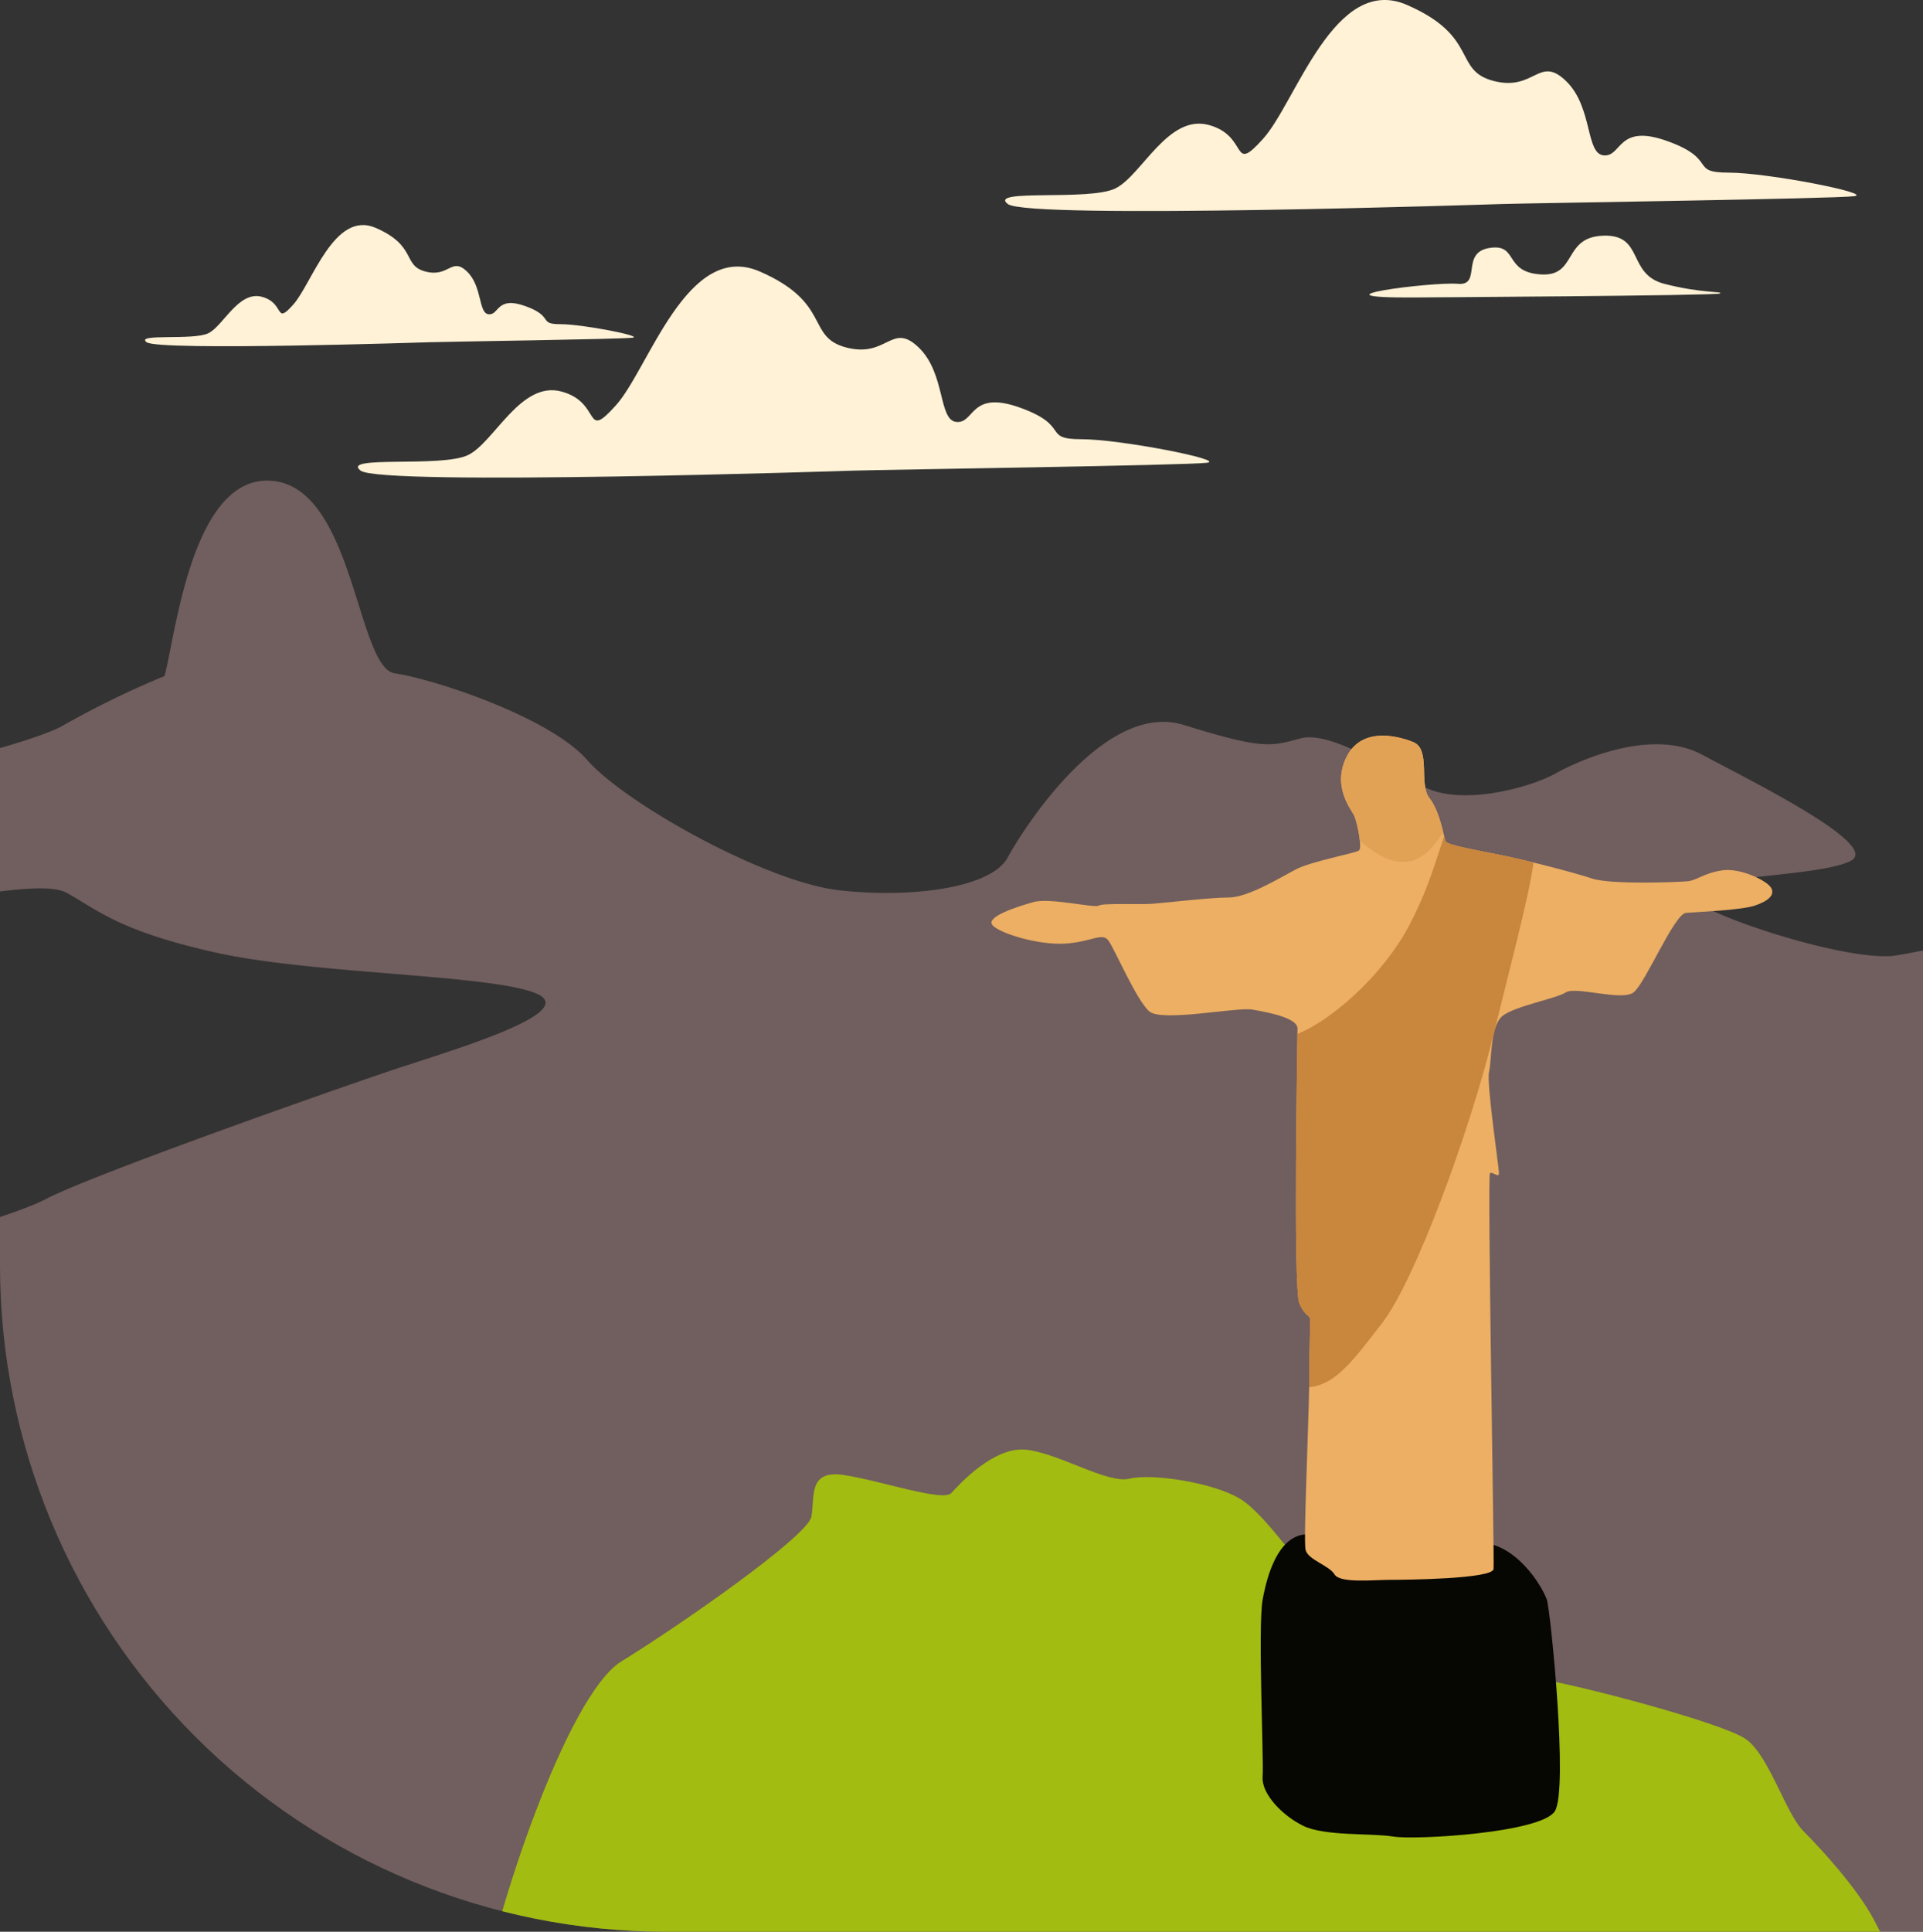 <svg xmlns="http://www.w3.org/2000/svg" xmlns:xlink="http://www.w3.org/1999/xlink" width="202.039" height="202.9" viewBox="0 0 202.039 202.9">
  <rect x="0" y="0" width="202.039" height="202.9" fill="#333333" stroke="none"/>
  <defs>
    <clipPath id="clip-path">
      <path id="Retângulo_128" data-name="Retângulo 128" d="M0,0H202.039a0,0,0,0,1,0,0V181.134a0,0,0,0,1,0,0H70a70,70,0,0,1-70-70V0A0,0,0,0,1,0,0Z" fill="#5383d2"/>
    </clipPath>
    <clipPath id="clip-path-2">
      <path id="Caminho_466" data-name="Caminho 466" d="M127.493,272.28c.095,3.324-.661,18.225-.381,19.272s2.471,1.613,3.041,2.563,4.08.569,5.79.569,10.818-.095,10.914-1.139-.663-41.389-.377-41.579.948.569.948,0-1.329-9.495-1.043-10.632.095-4.842,1.422-5.887,5.6-1.8,6.647-2.468,5.885.952,7.119,0,4.274-8.258,5.506-8.353,5.79-.284,7.216-.758,2.184-1.142,1.708-1.9-3.227-2.089-5.127-1.807-2.658,1.045-3.606,1.142-8.071.379-10.063-.284-7.216-1.995-9.587-2.468-5.6-1.043-5.792-1.424-.55-3.067-1.708-4.556.187-5.129-1.708-5.887-5.508-1.519-7.026,1.613.569,5.506.855,6.167.853,3.326.474,3.612-5.032,1.137-6.645,1.99-5.03,2.944-7.024,2.944-6.74.571-8.071.664-5.217-.093-5.6.192-5.127-.855-6.835-.379S93.6,225,94.173,225.86s4.844,2.184,7.688,1.995,3.894-1.236,4.558-.286,2.944,6.266,4.271,7.408,9.208-.476,10.822-.192,4.747.853,4.747,1.992-.474,27.341.192,28.859,1.137,1.137,1.137,1.805S127.493,272.28,127.493,272.28Z" transform="translate(-94.106 -206.013)" fill="#ecaf63"/>
    </clipPath>
  </defs>
  <g id="Grupo_1803" data-name="Grupo 1803" transform="translate(-86.43 -130.344)">
    <g id="Grupo_164" data-name="Grupo 164" transform="translate(36 -33.333)">
      <g id="Grupo_162" data-name="Grupo 162" transform="translate(50.43 185.443)">
        <g id="Grupo_161" data-name="Grupo 161" clip-path="url(#clip-path)">
          <g id="Grupo_160" data-name="Grupo 160" transform="translate(-40.312 28.711)">
            <path id="Caminho_460" data-name="Caminho 460" d="M32.122,228.922c11.367-1.868,36.168-7.408,40.441-9.969A94.472,94.472,0,0,1,83.1,213.827c1.142-3.989,2.85-21.361,11.393-20.5s8.829,19.649,12.816,20.217,16.233,4.556,20.22,9.114,18.8,12.814,26.484,13.671,15.95-.284,17.659-3.416,10.251-16.519,18.511-13.956,9.111,2.277,12.246,1.422,9.114,3.134,13.1,5.127,11.108,0,13.671-1.424,10.156-4.84,15.47-1.992,18.606,9.4,15.666,11.106-16.9,1.689-17.18,3.408,16.8,7.416,21.928,6.561S285.959,238.6,291,241.45s9.682,3.134,11.393,5.982-3.7,107.082-3.7,107.082H29.561s-9.116-75.183,0-75.47,36.168-7.69,41.008-10.251,30.757-11.677,36.739-13.671,19.649-5.979,14.809-7.974-23.354-1.995-33.607-4.274-12.53-4.556-15.662-6.266-14.24,1.71-22.785,1.139-20.788-1.139-23.352-2.843S28.758,229.472,32.122,228.922Z" transform="translate(-25.509 -193.292)" fill="rgba(171,135,135,0.52)"/>
            <path id="Caminho_461" data-name="Caminho 461" d="M68.808,298.027c.95-6.839,8.543-30.567,14.428-34.175s19.558-13.1,19.937-15.19-.379-4.937,3.416-4.366,10.4,2.845,11.275,1.9,4.486-4.937,7.9-4.558,8.545,3.61,10.824,3.039,8.734.379,11.58,2.089,6.456,7.593,8.355,8.732,17.846,9.493,22.214,10.061,20.125,4.747,22.591,6.458,4.179,7.785,6.076,9.684,5.7,6.072,7.4,9.3,5.508,10.822,5.127,12.342S68.808,298.027,68.808,298.027Z" transform="translate(22.388 -139.843)" fill="#a2bc11"/>
            <path id="Caminho_462" data-name="Caminho 462" d="M111.974,245.929c-2.58.436-3.722,3.987-4.236,6.837s.135,16.9,0,18.606,1.952,3.987,4.236,5.124,7.21.76,9.489,1.142,15.529-.383,16.974-2.66-.455-21.075-.836-22.212-2.656-5.127-6.074-5.887S114.392,245.52,111.974,245.929Z" transform="translate(65.231 -135.212)" fill="#060602"/>
            <g id="Grupo_159" data-name="Grupo 159" transform="translate(144.48 26.793)">
              <path id="Caminho_463" data-name="Caminho 463" d="M127.493,272.28c.095,3.324-.661,18.225-.381,19.272s2.471,1.613,3.041,2.563,4.08.569,5.79.569,10.818-.095,10.914-1.139-.663-41.389-.377-41.579.948.569.948,0-1.329-9.495-1.043-10.632.095-4.842,1.422-5.887,5.6-1.8,6.647-2.468,5.885.952,7.119,0,4.274-8.258,5.506-8.353,5.79-.284,7.216-.758,2.184-1.142,1.708-1.9-3.227-2.089-5.127-1.807-2.658,1.045-3.606,1.142-8.071.379-10.063-.284-7.216-1.995-9.587-2.468-5.6-1.043-5.792-1.424-.55-3.067-1.708-4.556.187-5.129-1.708-5.887-5.508-1.519-7.026,1.613.569,5.506.855,6.167.853,3.326.474,3.612-5.032,1.137-6.645,1.99-5.03,2.944-7.024,2.944-6.74.571-8.071.664-5.217-.093-5.6.192-5.127-.855-6.835-.379S93.6,225,94.173,225.86s4.844,2.184,7.688,1.995,3.894-1.236,4.558-.286,2.944,6.266,4.271,7.408,9.208-.476,10.822-.192,4.747.853,4.747,1.992-.474,27.341.192,28.859,1.137,1.137,1.137,1.805S127.493,272.28,127.493,272.28Z" transform="translate(-94.106 -206.013)" fill="#ecaf63"/>
              <g id="Grupo_158" data-name="Grupo 158" clip-path="url(#clip-path-2)">
                <path id="Caminho_464" data-name="Caminho 464" d="M109.1,233c2.957,0,10.021-5.445,13.334-11.67s3.629-11.2,4.872-11.049,8.56-.465,8.4,2.8-1.87,9.495-4.358,19.609-8.223,25.831-11.736,30.344-5.535,7.469-9.427,6.536S109.1,233,109.1,233Z" transform="translate(-78.597 -201.297)" fill="#c9863d"/>
                <path id="Caminho_465" data-name="Caminho 465" d="M112.563,216.967c1.816,1.5,4.242,4.292,7.123,3.734s5.038-5.95,5.183-6.942-.946-9.552-9.352-9.086C106.963,205.153,112.563,216.967,112.563,216.967Z" transform="translate(-75.68 -207.517)" fill="#e2a256"/>
              </g>
            </g>
          </g>
        </g>
      </g>
    </g>
    <path id="Caminho_467" data-name="Caminho 467" d="M305.2,125.482s31.626-.184,32-.419-1.933,0-5.86-1.016-2.088-5.2-6.4-5.055-2.688,4.328-6.593,4.069-2.305-3.265-5.375-2.776-.759,3.995-3.32,3.763S293.162,125.569,305.2,125.482Z" transform="translate(-70.06 36.106)" fill="#fff2d6"/>
    <path id="Caminho_468" data-name="Caminho 468" d="M291.8,96.756s-49.687,1.65-51.829,0,8.566-.275,11.32-1.65,5.507-7.813,9.79-6.656,2.275,5.281,5.727,1.432,7.482-17.357,15.1-14.04,4.811,6.892,9.123,7.991,4.741-2.749,7.585,0,2.032,7.651,3.967,7.812,1.4-3.414,6.714-1.489,2.243,3.3,6.381,3.3,15.266,2.2,13.22,2.474S295.132,96.652,291.8,96.756Z" transform="translate(-47.654 55.02)" fill="#fff2d6"/>
    <path id="Caminho_469" data-name="Caminho 469" d="M126.343,129.333s-28.529.947-29.758,0,4.919-.158,6.5-.947,3.162-4.486,5.621-3.822,1.306,3.032,3.287.822,4.3-9.966,8.672-8.061,2.763,3.957,5.238,4.589,2.722-1.579,4.355,0,1.166,4.393,2.278,4.485.8-1.96,3.855-.855,1.288,1.894,3.664,1.894,8.766,1.263,7.591,1.421S128.257,129.273,126.343,129.333Z" transform="translate(5.245 36.956)" fill="#fff2d6"/>
    <path id="Caminho_470" data-name="Caminho 470" d="M291.8,96.756s-49.687,1.65-51.829,0,8.566-.275,11.32-1.65,5.507-7.813,9.79-6.656,2.275,5.281,5.727,1.432,7.482-17.357,15.1-14.04,4.811,6.892,9.123,7.991,4.741-2.749,7.585,0,2.032,7.651,3.967,7.812,1.4-3.414,6.714-1.489,2.243,3.3,6.381,3.3,15.266,2.2,13.22,2.474S295.132,96.652,291.8,96.756Z" transform="translate(-115.654 83.02)" fill="#fff2d6"/>
  </g>
</svg>
